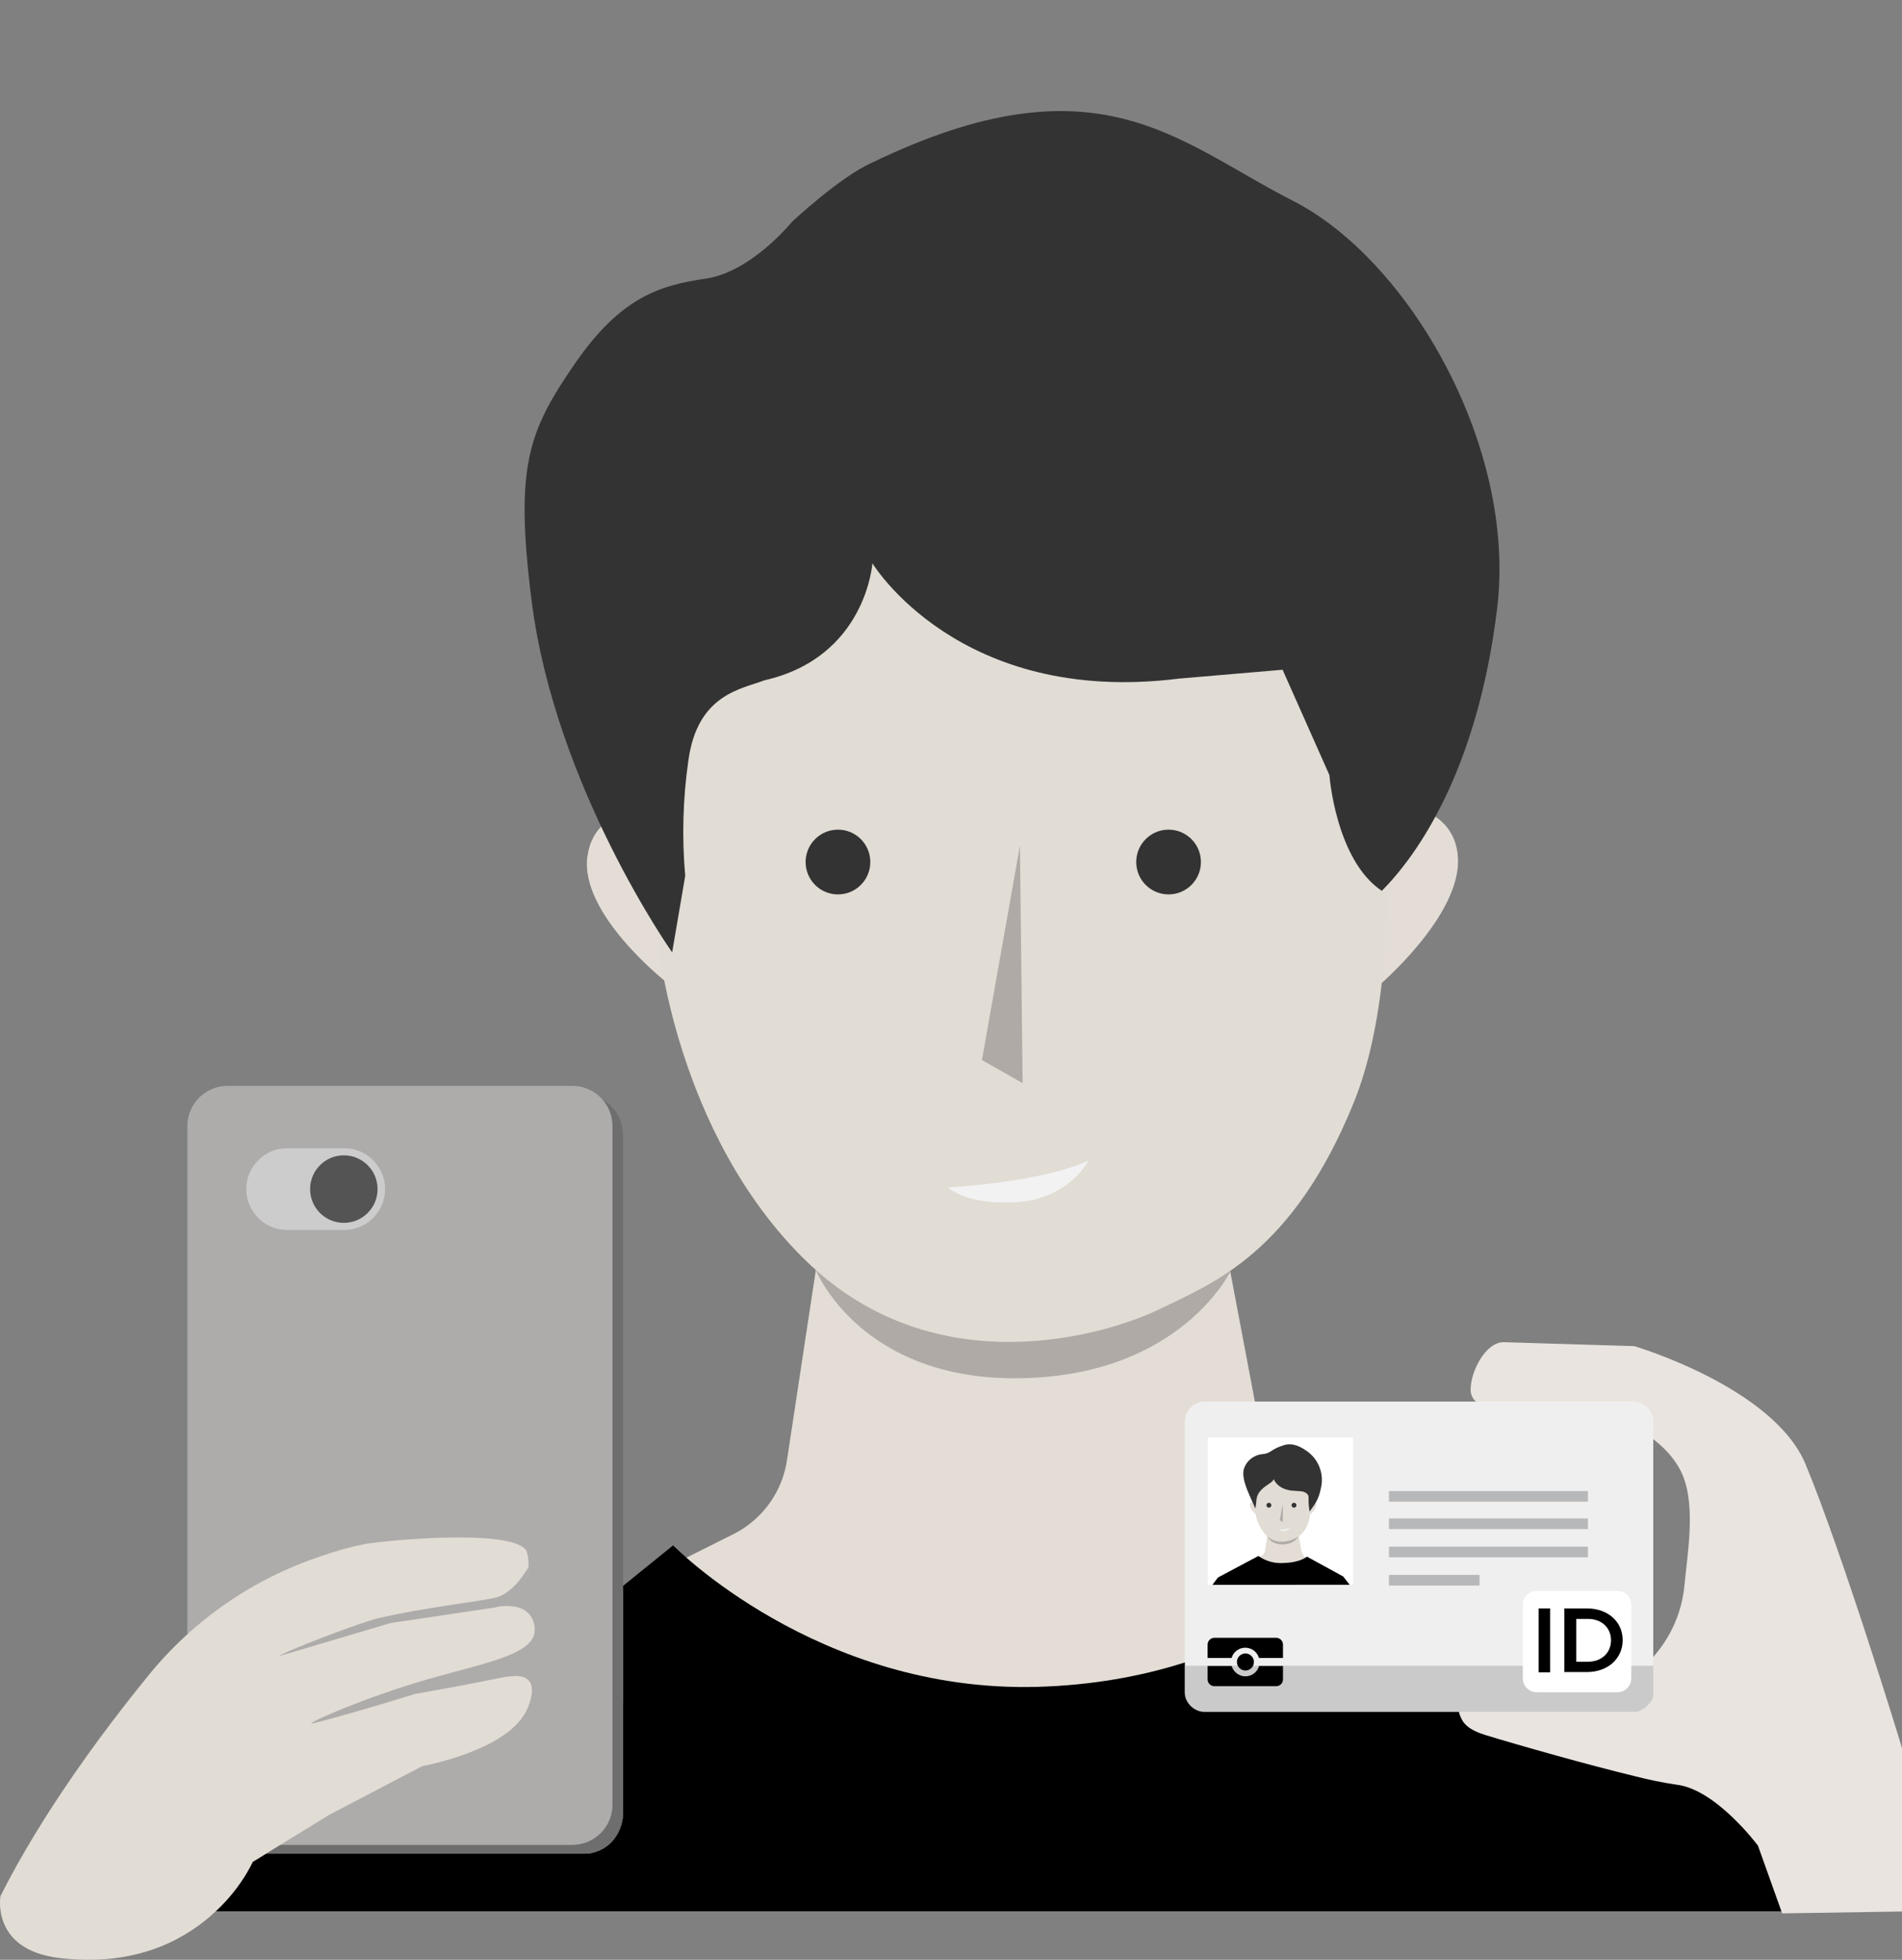 <svg width="231" height="238" viewBox="0 0 231 238" fill="none" xmlns="http://www.w3.org/2000/svg">
<rect x="0" y="0" width="231" height="238" fill="#808080" stroke="none"/>
<g clip-path="url(#clip0_1604_1164)">
<path d="M100.328 146.035L95.597 177.216C95.329 179.126 94.607 180.944 93.49 182.516C92.374 184.088 90.896 185.369 89.182 186.25L48.717 206.516L193.656 207.671L163.808 190.826C161.149 189.298 158.855 187.208 157.086 184.702C155.316 182.196 154.113 179.335 153.561 176.316L148.04 147.123L100.328 146.035Z" fill="#E3DDD6"/>
<path d="M99.083 154.241C99.083 154.241 104.474 167.716 123.978 167.374C143.482 167.033 149.493 154.294 149.493 154.294L99.083 154.241Z" fill="#B0AAA6"/>
<path d="M168.064 97.543C168.064 97.543 176.681 97.158 177.071 104.179C177.46 111.201 167.453 119.691 167.453 119.691L168.064 97.543Z" fill="#E3DDD6"/>
<path d="M80.911 98.178C80.911 98.178 72.366 97.018 71.347 103.953C70.327 110.888 80.757 119.128 80.757 119.128L80.911 98.178Z" fill="#E3DDD6"/>
<path d="M79.868 101.547V113.954C79.868 113.954 81.993 137.642 97.871 153.1C113.75 168.558 134.672 162.008 140.972 158.919C147.271 155.829 156.98 152.234 164.419 133.893C171.858 115.552 166.929 83.028 166.929 83.028C166.929 83.028 165.159 54.633 151.748 51.019C138.337 47.405 108.951 43.8 96.034 54.118C83.118 64.437 79.868 101.547 79.868 101.547Z" fill="#E1DCD4"/>
<path d="M123.872 102.702L119.256 128.729L124.199 131.539L123.872 102.702Z" fill="#B0AAA6"/>
<path d="M26.203 232.109H231L220.575 218.836L165.833 188.762C165.833 188.762 152.69 204.105 125.988 204.85C99.285 205.596 81.748 187.669 81.748 187.669L75.684 192.583V220.232C75.684 220.232 75.684 224.347 71.544 225.107H32.315C31.793 225.468 31.252 225.801 30.694 226.103C29.588 228.37 28.064 230.408 26.203 232.109Z" fill="currentColor"/>
<path d="M101.771 108.617C103.941 108.617 105.7 106.856 105.7 104.685C105.7 102.513 103.941 100.753 101.771 100.753C99.602 100.753 97.843 102.513 97.843 104.685C97.843 106.856 99.602 108.617 101.771 108.617Z" fill="#333333"/>
<path d="M141.924 108.617C144.094 108.617 145.853 106.856 145.853 104.685C145.853 102.513 144.094 100.753 141.924 100.753C139.754 100.753 137.995 102.513 137.995 104.685C137.995 106.856 139.754 108.617 141.924 108.617Z" fill="#333333"/>
<path d="M115.12 144.201C115.12 144.201 126.536 143.605 132.21 140.919C132.21 140.919 129.941 145.496 123.665 145.972C117.39 146.449 115.12 144.201 115.12 144.201Z" fill="#F2F2F2"/>
<path d="M64.566 72.96C62.508 56.621 64.157 52.405 69.774 44.228C75.391 36.052 80.156 34.651 85.715 33.838C91.274 33.024 96.174 26.951 96.174 26.951C96.174 26.951 102.064 21.426 105.955 19.732C133.316 6.54 143.02 17.263 157.033 24.39C171.045 31.518 184.231 54.162 181.826 73.913C179.422 93.664 172.06 103.924 167.823 108.184C162.221 104.435 161.457 94.121 161.457 94.121L155.773 81.334L143.208 82.407C116.442 85.776 105.955 68.402 105.955 68.402C105.955 68.402 105.185 79.818 92.846 82.614C90.153 83.668 84.7 84.245 83.604 92.36C82.935 96.997 82.806 101.697 83.219 106.364L81.632 115.658C81.632 115.658 67.413 95.512 64.566 72.96Z" fill="#333333"/>
<path d="M70.769 225.107H28.891C27.603 225.099 26.371 224.582 25.463 223.669C24.555 222.756 24.045 221.52 24.044 220.232V137.801C24.044 136.507 24.556 135.267 25.47 134.352C26.383 133.437 27.622 132.922 28.915 132.921H70.794C72.087 132.921 73.327 133.435 74.241 134.35C75.156 135.265 75.67 136.506 75.67 137.801V220.232C75.669 220.874 75.542 221.51 75.295 222.103C75.048 222.696 74.686 223.235 74.231 223.688C73.776 224.141 73.236 224.499 72.642 224.743C72.048 224.986 71.412 225.11 70.769 225.107Z" fill="#6E6E6E"/>
<path d="M69.514 224.043H27.636C26.342 224.043 25.102 223.529 24.188 222.614C23.273 221.699 22.759 220.458 22.759 219.163V136.732C22.763 135.44 23.279 134.203 24.193 133.291C25.107 132.379 26.345 131.867 27.636 131.867H69.514C70.806 131.868 72.044 132.382 72.957 133.296C73.871 134.21 74.384 135.449 74.386 136.742V219.163C74.386 220.457 73.873 221.697 72.959 222.612C72.046 223.527 70.807 224.042 69.514 224.043Z" fill="#AEABAB"/>
<path d="M41.812 139.442H34.868C32.13 139.442 29.91 141.663 29.91 144.404C29.91 147.144 32.13 149.365 34.868 149.365H41.812C44.55 149.365 46.769 147.144 46.769 144.404C46.769 141.663 44.55 139.442 41.812 139.442Z" fill="#CCCCCC"/>
<path d="M51.886 203.95C44.009 206.241 37.743 209.1 37.806 209.283C37.835 209.374 39.321 208.96 41.73 208.287C45.288 207.29 48.231 206.391 50.386 205.712C54.617 204.98 57.82 204.355 60.003 203.912C61.667 203.57 63.456 203.195 64.23 204.105C65.004 205.014 64.388 206.612 64.186 207.165C62.465 211.978 53.66 213.99 51.241 214.5L39.946 220.419L30.694 226.098C30.694 226.098 24.721 239.877 7.213 237.783C-1.135 236.782 0.058 230.252 0.058 230.252C5.155 220.145 12.469 210.284 18.11 203.363C23.535 196.716 30.734 191.745 38.869 189.026C40.694 188.372 42.565 187.854 44.466 187.477C48.135 186.914 63.22 185.643 64.008 188.54C64.376 189.901 64.2 191.351 63.517 192.585C62.836 193.818 61.701 194.737 60.354 195.148C60.59 195.1 63.153 194.609 64.35 196.111C64.816 196.723 65.021 197.494 64.922 198.257C64.504 201.053 58.397 202.059 51.886 203.95Z" fill="#E1DCD4"/>
<path d="M64.186 190.287C64.186 190.287 62.566 193.363 60.282 193.993C58.493 194.474 51.742 195.158 45.856 196.539C44.091 196.948 35.378 200.197 33.834 201.14L47.447 197.097L60.19 195.201C61.294 194.917 62.277 194.286 62.996 193.402C63.715 192.518 64.132 191.426 64.186 190.287Z" fill="#AEABAB"/>
<path d="M41.759 148.504C44.021 148.504 45.856 146.668 45.856 144.404C45.856 142.139 44.021 140.303 41.759 140.303C39.496 140.303 37.662 142.139 37.662 144.404C37.662 146.668 39.496 148.504 41.759 148.504Z" fill="#545454"/>
<path d="M231 232.133L216.444 232.36L213.506 224.135C213.506 224.135 208.394 217.257 203.586 216.728C201.907 216.477 200.242 216.138 198.599 215.713C192.92 214.341 184.524 211.968 180.389 210.698C179.042 210.284 178.21 209.783 177.725 209.124C177.235 208.384 177.006 207.502 177.075 206.617C177.075 205.173 178.744 204.547 180.139 204.571L196.32 204.783C196.32 204.783 196.488 204.706 196.772 204.542C198.397 203.604 203.898 199.913 204.591 192.419C204.966 188.41 206.081 182.255 204.038 178.463C201.595 173.9 195.724 171.961 193.497 171.095L187.294 170.902L180.408 170.685C180.167 170.678 179.931 170.622 179.712 170.522C179.493 170.422 179.297 170.28 179.134 170.103C178.794 169.743 178.606 169.265 178.609 168.77C178.609 166.484 180.47 162.932 182.678 162.995L198.489 163.476C198.489 163.476 215.362 168.443 219.277 177.794C223.734 188.507 230.914 211.915 231.015 212.353L231 232.133Z" fill="#E9E4DF"/>
<path d="M198.359 170.204H146.333C144.99 170.204 143.9 171.294 143.9 172.639V205.447C143.9 206.792 144.99 207.882 146.333 207.882H198.359C199.702 207.882 200.792 206.792 200.792 205.447V172.639C200.792 171.294 199.702 170.204 198.359 170.204Z" fill="#F0EFEF"/>
<path opacity="0.52" d="M200.792 202.29V205.818C200.821 206.631 199.527 207.882 198.637 207.882H146.064C145.256 207.882 143.9 206.8 143.9 205.808V202.29H200.792Z" fill="#AAAAAA"/>
<path d="M164.327 174.56H146.699V192.463H164.327V174.56Z" fill="white"/>
<path d="M154.003 185.932L153.642 188.3C153.623 188.444 153.569 188.581 153.486 188.7C153.402 188.819 153.291 188.916 153.162 188.983L150.089 190.518L161.091 190.61L158.826 189.33C158.623 189.215 158.449 189.056 158.314 188.866C158.179 188.675 158.088 188.457 158.047 188.228L157.629 186.014L154.003 185.932Z" fill="#E3DDD6"/>
<path d="M153.907 186.553C153.907 186.553 154.316 187.577 155.797 187.548C157.278 187.519 157.72 186.558 157.72 186.558L153.907 186.553Z" fill="#B0AAA6"/>
<path d="M159.168 182.25C159.168 182.25 159.822 182.221 159.851 182.756C159.879 183.29 159.12 183.93 159.12 183.93L159.168 182.25Z" fill="#E3DDD6"/>
<path d="M152.527 182.298C152.527 182.298 151.878 182.212 151.801 182.736C151.724 183.261 152.517 183.891 152.517 183.891L152.527 182.298Z" fill="#E3DDD6"/>
<path d="M152.436 182.553V183.516C152.563 184.626 153.042 185.666 153.801 186.485C155.003 187.66 156.595 187.164 157.071 186.928C157.49 186.764 157.867 186.509 158.174 186.181C158.482 185.853 158.713 185.46 158.85 185.032C159.418 183.636 159.043 181.182 159.043 181.182C159.043 181.182 158.908 179.031 157.889 178.776C156.869 178.52 154.638 178.227 153.662 179.007C152.686 179.786 152.436 182.553 152.436 182.553Z" fill="#E1DCD4"/>
<path d="M155.787 182.64L155.436 184.618L155.811 184.83L155.787 182.64Z" fill="#B0AAA6"/>
<path d="M154.696 179.632C154.696 179.632 155.152 180.97 157.225 181.047C157.706 181.086 158.047 181.105 158.047 181.105C158.047 181.105 158.98 181.201 158.927 181.909C158.913 182.467 158.956 183.025 159.057 183.574C159.538 182.799 160.144 182.337 160.471 180.508C160.621 179.71 160.541 178.886 160.239 178.133C159.938 177.379 159.428 176.727 158.769 176.254C157.557 175.363 156.605 175.238 155.797 175.546C155.273 175.707 154.776 175.947 154.325 176.259C154.038 176.448 153.707 176.56 153.364 176.586C152.864 176.621 152.385 176.8 151.984 177.1C151.584 177.4 151.278 177.81 151.103 178.28C150.575 179.68 152.176 182.308 152.445 183.203C152.714 182.27 152.354 181.807 153.219 180.893C153.902 180.224 154.518 180.08 154.696 179.632Z" fill="#333333"/>
<path d="M147.252 192.463L147.925 191.568L152.835 188.959C153.731 189.595 154.822 189.896 155.917 189.811C157.941 189.753 158.735 189.041 158.735 189.041L163.13 191.447L163.919 192.458L147.252 192.463Z" fill="currentColor"/>
<path d="M154.109 183.092C154.274 183.092 154.407 182.959 154.407 182.794C154.407 182.629 154.274 182.496 154.109 182.496C153.944 182.496 153.811 182.629 153.811 182.794C153.811 182.959 153.944 183.092 154.109 183.092Z" fill="#333333"/>
<path d="M157.158 183.092C157.322 183.092 157.456 182.959 157.456 182.794C157.456 182.629 157.322 182.496 157.158 182.496C156.993 182.496 156.859 182.629 156.859 182.794C156.859 182.959 156.993 183.092 157.158 183.092Z" fill="#333333"/>
<path d="M155.321 185.792C155.763 185.771 156.2 185.686 156.619 185.542C156.551 185.655 156.456 185.749 156.343 185.816C156.23 185.883 156.102 185.921 155.97 185.927C155.858 185.948 155.743 185.947 155.632 185.924C155.521 185.901 155.415 185.856 155.321 185.792Z" fill="#F2F2F2"/>
<path d="M196.426 193.199H186.64C185.702 193.199 184.942 193.96 184.942 194.898V203.811C184.942 204.749 185.702 205.51 186.64 205.51H196.426C197.363 205.51 198.123 204.749 198.123 203.811V194.898C198.123 193.96 197.363 193.199 196.426 193.199Z" fill="white"/>
<path d="M186.871 195.326H188.265V203.094H186.871V195.326Z" fill="currentColor"/>
<path d="M189.991 195.326H192.718C195.276 195.326 197.075 196.929 197.075 199.176C197.075 201.424 195.276 203.055 192.718 203.055H189.991V195.326ZM192.877 201.799C194.512 201.799 195.661 200.716 195.661 199.196C195.661 197.675 194.512 196.602 192.877 196.602H191.434V201.799H192.877Z" fill="currentColor"/>
<path d="M192.857 184.397H168.689V185.691H192.857V184.397Z" fill="#B7B8BA"/>
<path d="M192.857 181.076H168.689V182.371H192.857V181.076Z" fill="#B7B8BA"/>
<path d="M192.857 187.823H168.689V189.118H192.857V187.823Z" fill="#B7B8BA"/>
<path d="M179.686 191.255H168.689V192.549H179.686V191.255Z" fill="#B7B8BA"/>
<path d="M151.257 203.575C150.881 203.574 150.515 203.452 150.214 203.225C149.913 202.999 149.694 202.681 149.589 202.319H146.665V203.941C146.664 204.05 146.686 204.159 146.727 204.26C146.769 204.362 146.83 204.454 146.907 204.531C146.985 204.608 147.077 204.67 147.178 204.711C147.279 204.753 147.388 204.774 147.497 204.773H154.989C155.21 204.773 155.421 204.686 155.577 204.53C155.733 204.373 155.821 204.162 155.821 203.941V202.319H152.916C152.813 202.68 152.596 202.998 152.296 203.224C151.997 203.451 151.633 203.574 151.257 203.575Z" fill="currentColor"/>
<path d="M155.003 198.892H147.511C147.401 198.89 147.291 198.911 147.189 198.952C147.086 198.993 146.993 199.054 146.914 199.131C146.835 199.209 146.772 199.301 146.73 199.403C146.687 199.505 146.665 199.614 146.665 199.725V201.347H149.574C149.68 200.986 149.899 200.669 150.199 200.444C150.5 200.219 150.865 200.097 151.241 200.097C151.616 200.097 151.981 200.219 152.282 200.444C152.582 200.669 152.801 200.986 152.907 201.347H155.821V199.725C155.82 199.507 155.734 199.298 155.581 199.143C155.428 198.987 155.221 198.897 155.003 198.892Z" fill="currentColor"/>
<path d="M151.257 202.868C151.828 202.868 152.291 202.404 152.291 201.833C152.291 201.261 151.828 200.798 151.257 200.798C150.686 200.798 150.223 201.261 150.223 201.833C150.223 202.404 150.686 202.868 151.257 202.868Z" fill="currentColor"/>
</g>
<defs>
<clipPath id="clip0_1604_1164">
<rect width="231" height="238" fill="white"/>
</clipPath>
</defs>
</svg>
